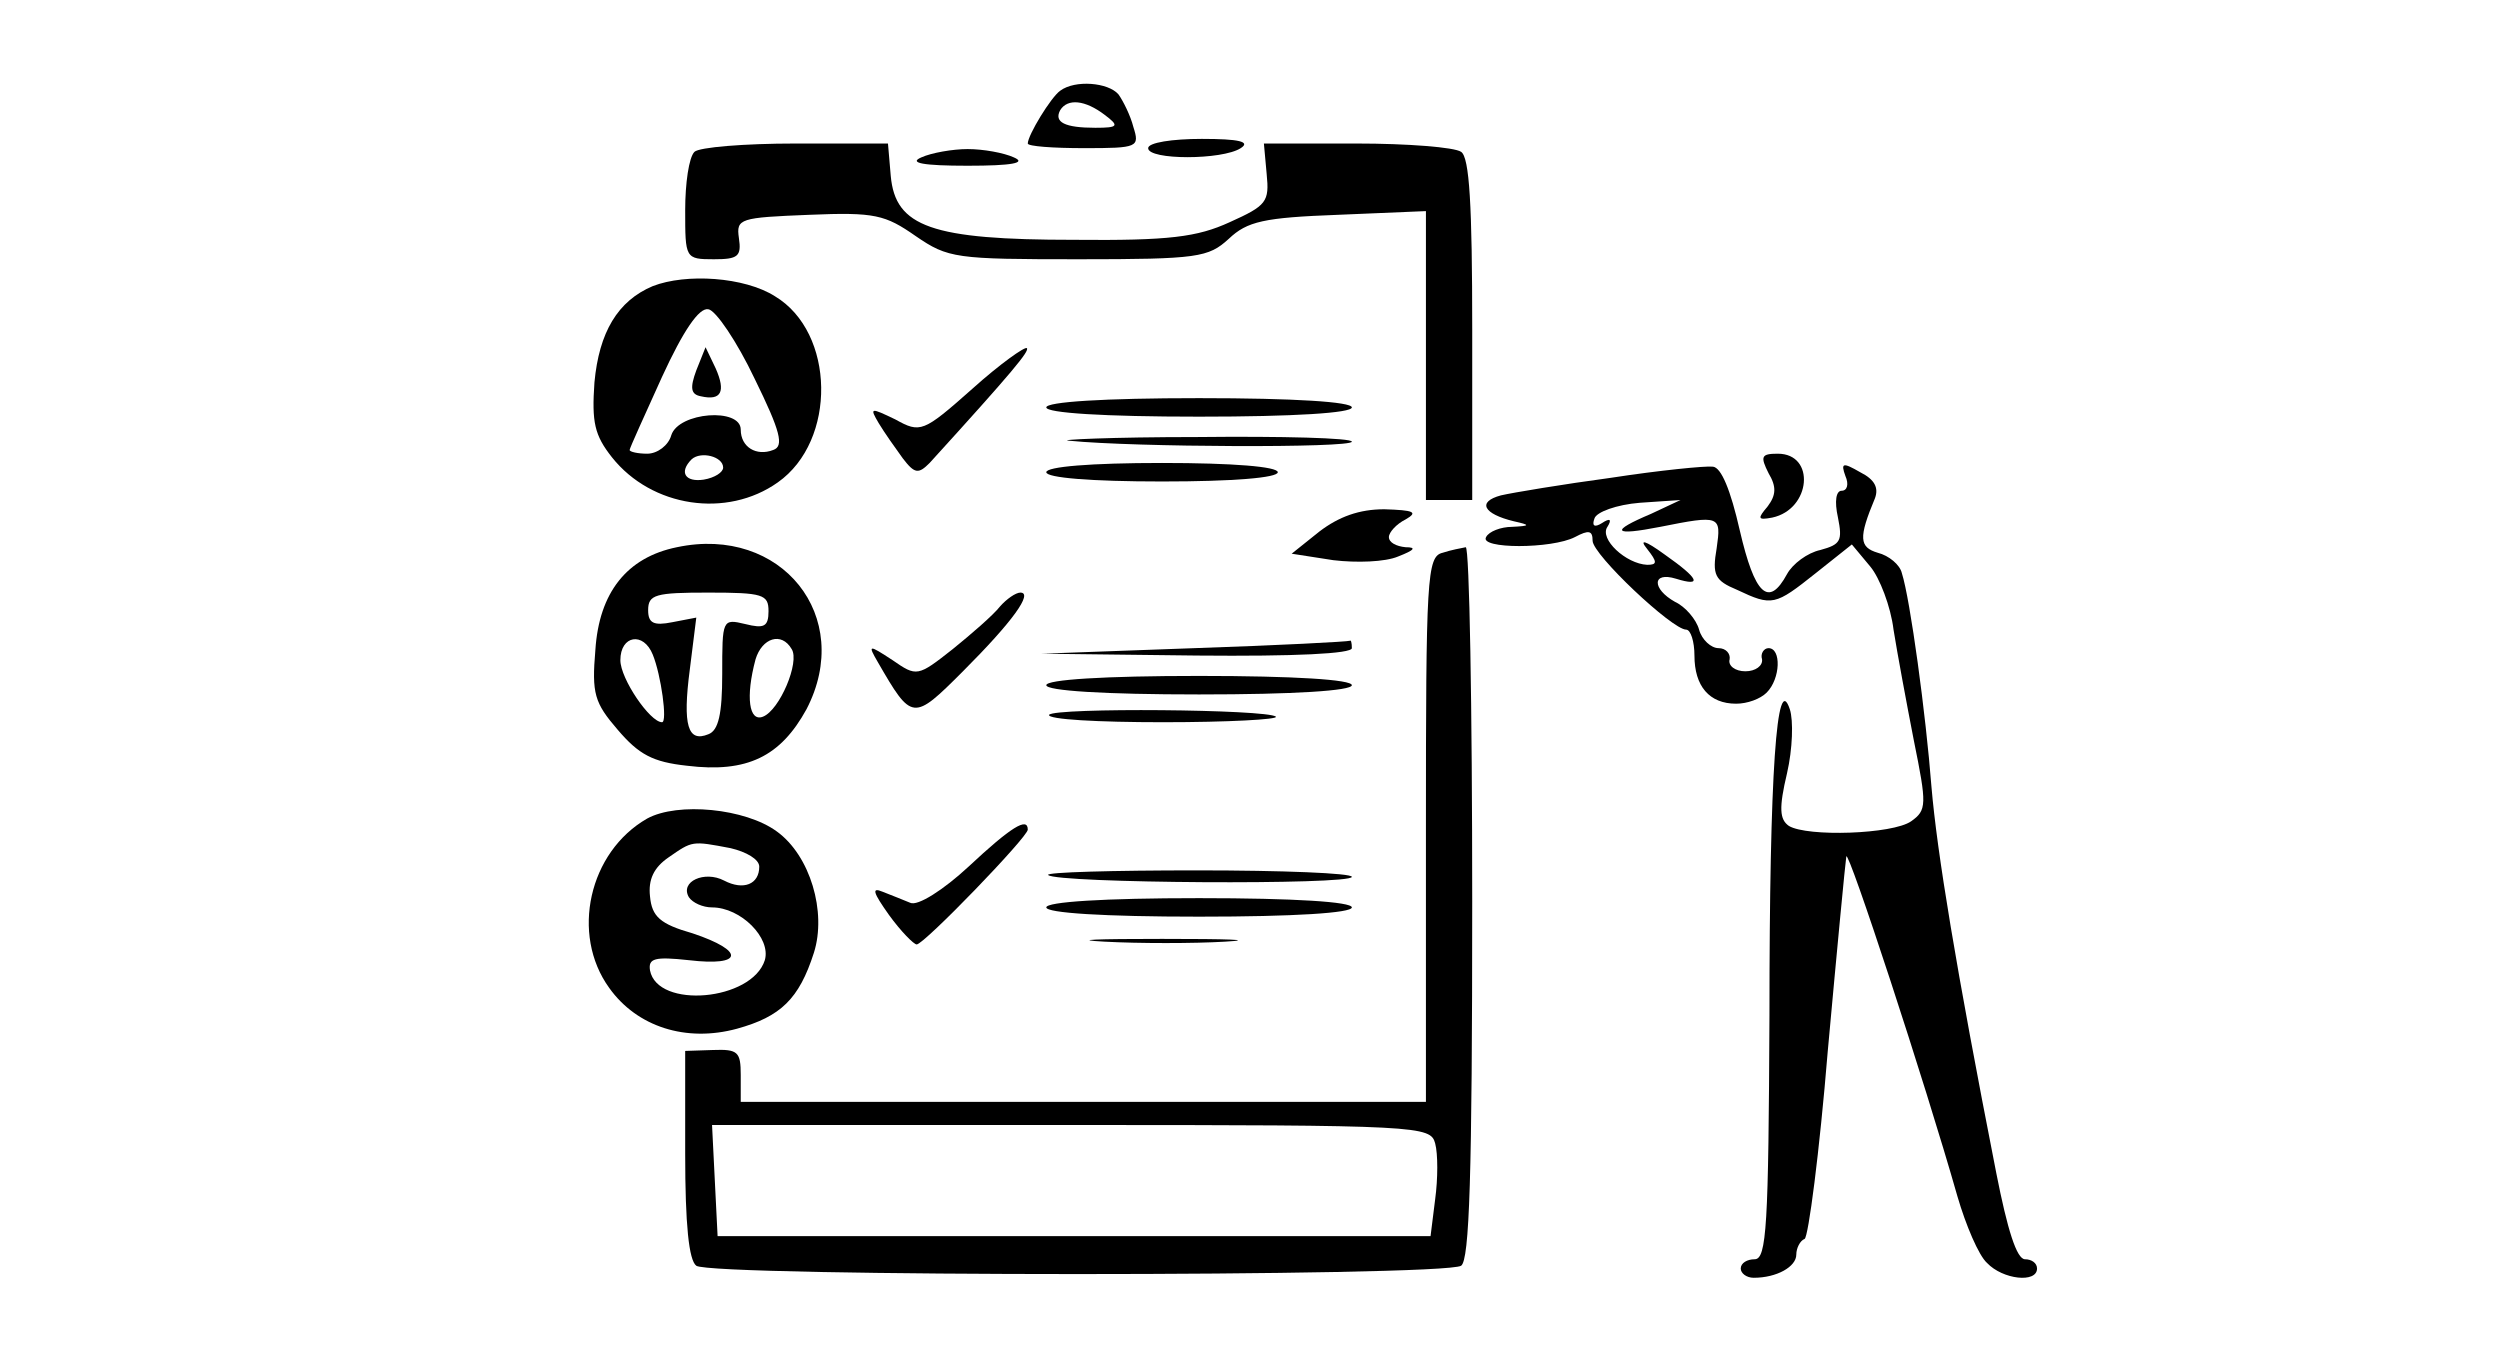 <?xml version="1.0" standalone="no"?>
<!DOCTYPE svg PUBLIC "-//W3C//DTD SVG 20010904//EN"
 "http://www.w3.org/TR/2001/REC-SVG-20010904/DTD/svg10.dtd">
<svg version="1.0" xmlns="http://www.w3.org/2000/svg"
 width="270pt" height="148pt" viewBox="0 0 270 148"
 preserveAspectRatio="xMidYMid meet">
<g transform="translate(0,148) scale(0.1,-0.1)"
fill="#000000" stroke="none">
<path d="M1145 1382 c-10 -7 -35 -48 -35 -57 0 -3 27 -5 61 -5 58 0 60 1 53
23 -3 12 -11 28 -16 35 -11 13 -47 16 -63 4z m48 -26 c16 -12 15 -14 -10 -14
-33 0 -45 6 -38 19 8 13 27 11 48 -5z"/>
<path d="M750 1316 c-6 -6 -10 -34 -10 -63 0 -52 0 -53 31 -53 26 0 30 3 27
23 -3 21 1 22 76 25 71 3 82 0 115 -23 35 -24 43 -25 176 -25 129 0 140 2 162
22 20 19 38 23 118 26 l95 4 0 -156 0 -156 25 0 25 0 0 184 c0 135 -3 186 -12
192 -7 5 -58 9 -113 9 l-100 0 3 -33 c3 -30 0 -34 -40 -52 -35 -16 -65 -20
-168 -19 -154 0 -193 14 -198 69 l-3 35 -100 0 c-55 0 -104 -4 -109 -9z"/>
<path d="M1240 1320 c0 -13 80 -13 100 0 11 7 -2 10 -42 10 -32 0 -58 -4 -58
-10z"/>
<path d="M995 1310 c-14 -6 2 -9 50 -9 48 0 64 3 50 9 -11 5 -33 9 -50 9 -16
0 -39 -4 -50 -9z"/>
<path d="M705 1171 c-38 -16 -58 -50 -63 -104 -3 -43 0 -57 19 -81 43 -54 124
-66 179 -27 64 45 62 162 -3 201 -33 21 -96 25 -132 11z m110 -100 c28 -57 32
-73 20 -77 -18 -7 -35 3 -35 22 0 24 -67 19 -75 -6 -3 -11 -15 -20 -26 -20
-10 0 -19 2 -19 4 0 2 16 37 35 79 23 50 40 75 50 73 8 -1 31 -35 50 -75z
m-34 -96 c0 -5 -9 -11 -21 -13 -20 -3 -27 8 -13 22 10 9 34 3 34 -9z"/>
<path d="M752 1080 c-7 -19 -6 -26 5 -28 22 -5 27 5 16 30 l-11 23 -10 -25z"/>
<path d="M1050 1060 c-53 -47 -56 -48 -83 -33 -27 13 -28 13 -18 -4 6 -10 18
-27 26 -38 13 -17 17 -17 29 -5 91 100 108 121 105 124 -2 2 -29 -17 -59 -44z"/>
<path d="M1130 1040 c0 -6 62 -10 165 -10 103 0 165 4 165 10 0 6 -62 10 -165
10 -103 0 -165 -4 -165 -10z"/>
<path d="M1155 1004 c69 -7 305 -8 305 -1 0 4 -75 6 -167 5 -93 0 -154 -3
-138 -4z"/>
<path d="M1910 969 c9 -15 8 -24 -1 -36 -11 -13 -11 -15 5 -12 42 9 47 69 6
69 -18 0 -19 -3 -10 -21z"/>
<path d="M1130 970 c0 -6 48 -10 125 -10 77 0 125 4 125 10 0 6 -48 10 -125
10 -77 0 -125 -4 -125 -10z"/>
<path d="M1740 964 c-52 -7 -106 -16 -119 -19 -26 -7 -19 -20 14 -28 18 -4 18
-5 -2 -6 -12 0 -25 -5 -28 -11 -8 -13 71 -13 96 0 15 8 19 7 19 -4 0 -15 86
-96 101 -96 5 0 9 -13 9 -28 0 -33 16 -52 45 -52 12 0 26 5 33 12 15 15 16 48
2 48 -5 0 -9 -6 -7 -12 1 -7 -7 -13 -18 -13 -11 0 -19 6 -17 13 1 6 -4 12 -12
12 -8 0 -18 9 -21 20 -3 11 -15 25 -26 30 -25 14 -25 33 1 25 29 -9 25 0 -12
26 -22 16 -28 17 -19 6 11 -14 11 -17 0 -17 -23 1 -52 28 -43 41 5 8 3 10 -6
4 -8 -5 -11 -3 -8 5 2 7 24 15 49 17 l44 3 -32 -15 c-45 -19 -41 -24 10 -14
65 13 66 12 61 -23 -5 -29 -2 -35 22 -45 38 -18 41 -17 85 18 l39 31 20 -24
c10 -12 22 -43 25 -68 4 -25 14 -79 22 -120 14 -69 14 -75 -3 -87 -20 -14
-112 -17 -132 -5 -10 7 -11 19 -2 57 6 26 7 57 3 69 -14 42 -22 -66 -22 -331
-1 -227 -3 -263 -16 -263 -8 0 -15 -4 -15 -10 0 -5 6 -10 14 -10 25 0 46 12
46 25 0 7 4 15 9 17 4 2 16 93 25 203 10 110 19 204 20 210 2 9 85 -244 120
-367 9 -31 23 -64 32 -72 17 -18 54 -22 54 -6 0 6 -6 10 -13 10 -9 0 -19 32
-31 93 -44 224 -64 347 -70 417 -6 78 -23 203 -32 231 -2 9 -14 19 -26 22 -20
6 -21 16 -3 59 4 11 0 20 -16 28 -19 11 -21 10 -16 -4 4 -9 2 -16 -4 -16 -6 0
-8 -11 -4 -29 5 -25 3 -29 -19 -35 -14 -3 -30 -15 -36 -26 -20 -37 -35 -22
-51 47 -10 44 -20 68 -29 69 -8 1 -58 -4 -110 -12z"/>
<path d="M1425 906 l-30 -24 45 -7 c25 -3 56 -2 70 4 18 7 20 10 8 10 -10 1
-18 5 -18 11 0 5 8 14 18 19 14 8 9 10 -23 11 -27 0 -49 -8 -70 -24z"/>
<path d="M731 889 c-54 -11 -84 -49 -88 -111 -4 -47 -1 -57 24 -86 23 -27 38
-35 75 -39 65 -8 101 10 129 61 52 100 -27 199 -140 175z m99 -69 c0 -17 -5
-19 -25 -14 -25 6 -25 5 -25 -54 0 -43 -4 -61 -15 -65 -22 -9 -28 9 -20 70 l7
56 -26 -5 c-20 -4 -26 -1 -26 13 0 17 8 19 65 19 59 0 65 -2 65 -20z m-125
-47 c9 -22 16 -73 10 -73 -13 0 -45 47 -45 67 0 27 25 31 35 6z m150 6 c9 -14
-13 -66 -31 -73 -15 -6 -19 21 -8 62 7 23 28 30 39 11z"/>
<path d="M1558 883 c-17 -4 -18 -27 -18 -299 l0 -294 -370 0 -370 0 0 29 c0
25 -3 28 -30 27 l-30 -1 0 -111 c0 -77 4 -115 12 -121 16 -12 807 -12 826 0 9
6 12 96 12 393 0 211 -3 383 -7 383 -5 -1 -16 -3 -25 -6z m-8 -638 c3 -11 3
-38 0 -60 l-5 -40 -385 0 -385 0 -3 60 -3 60 388 0 c378 0 388 -1 393 -20z"/>
<path d="M1080 825 c-7 -9 -30 -29 -51 -46 -38 -30 -39 -30 -65 -12 -26 17
-27 17 -16 -2 37 -64 38 -64 92 -10 54 54 76 85 62 85 -5 0 -15 -7 -22 -15z"/>
<path d="M1290 780 l-165 -6 168 -2 c106 -1 167 2 167 8 0 6 -1 9 -2 8 -2 -1
-77 -5 -168 -8z"/>
<path d="M1130 740 c0 -6 62 -10 165 -10 103 0 165 4 165 10 0 6 -62 10 -165
10 -103 0 -165 -4 -165 -10z"/>
<path d="M1133 708 c-2 -5 53 -8 123 -8 70 0 125 3 122 6 -9 8 -239 10 -245 2z"/>
<path d="M699 596 c-63 -36 -83 -125 -41 -183 30 -42 83 -59 138 -44 47 13 67
32 83 82 14 44 -4 105 -40 131 -34 25 -107 32 -140 14z m90 -32 c17 -4 31 -12
31 -20 0 -19 -17 -26 -38 -15 -21 11 -48 -1 -38 -18 4 -6 15 -11 25 -11 31 0
64 -33 57 -57 -14 -44 -116 -53 -124 -11 -2 13 5 15 42 11 59 -7 61 10 4 29
-35 10 -44 18 -46 40 -2 18 4 31 20 42 26 18 25 18 67 10z"/>
<path d="M1046 544 c-27 -25 -55 -43 -63 -39 -7 3 -20 8 -30 12 -12 5 -10 -1
7 -25 13 -18 27 -32 30 -32 8 0 120 116 120 124 0 14 -18 3 -64 -40z"/>
<path d="M1132 535 c8 -9 328 -11 328 -2 0 4 -75 7 -167 7 -91 0 -164 -2 -161
-5z"/>
<path d="M1130 500 c0 -6 62 -10 165 -10 103 0 165 4 165 10 0 6 -62 10 -165
10 -103 0 -165 -4 -165 -10z"/>
<path d="M1193 463 c37 -2 96 -2 130 0 34 2 4 3 -68 3 -71 0 -99 -1 -62 -3z"/>
</g>
</svg>
